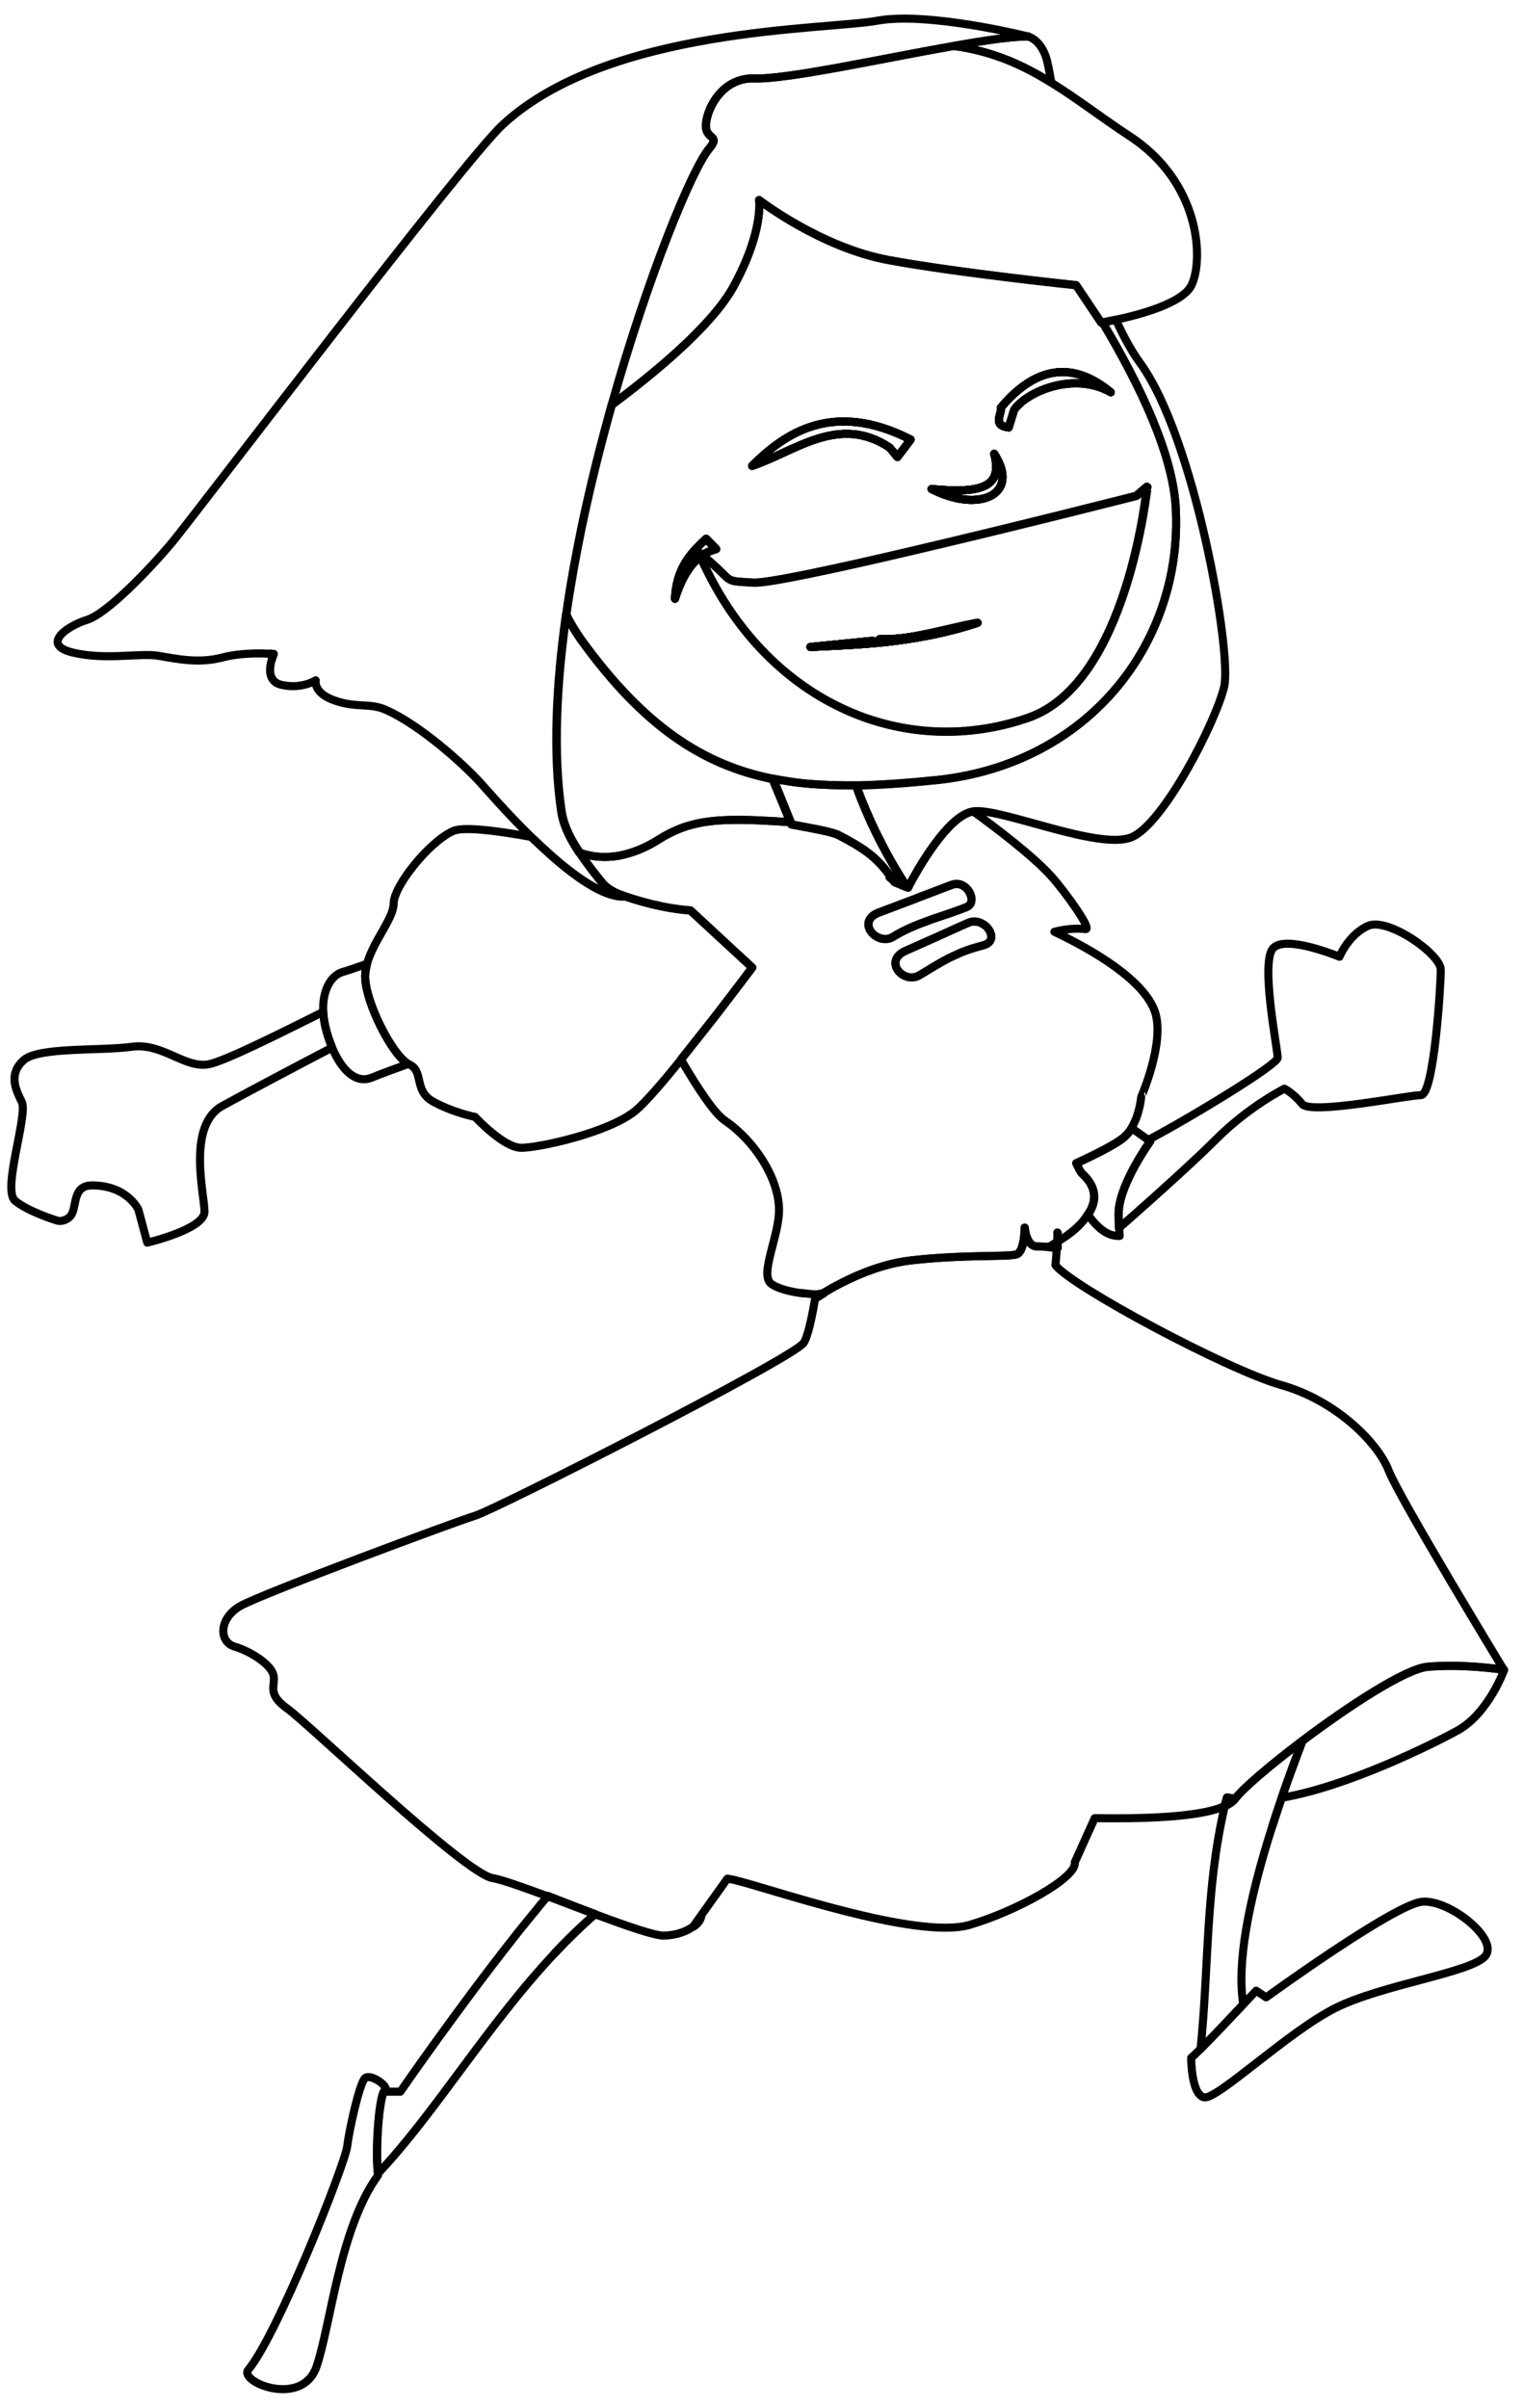 <?xml version="1.0" encoding="utf-8"?>
<!-- Generator: Adobe Illustrator 22.1.0, SVG Export Plug-In . SVG Version: 6.00 Build 0)  -->
<svg version="1.1" xmlns="http://www.w3.org/2000/svg" xmlns:xlink="http://www.w3.org/1999/xlink" x="0px" y="0px"
	 viewBox="0 0 566.8 896.2" style="enable-background:new 0 0 566.8 896.2;" xml:space="preserve">
<g id="Layer_1">
	<path style="fill:none;stroke:#000000;stroke-width:3;stroke-linecap:round;stroke-linejoin:round;stroke-miterlimit:10;" d="
		M536.2,360.9c0,5.7-2.5,46.7-7.4,46.7c-4.9,0-40.9,7.4-44.2,3.3c-3.3-4.1-6.6-5.7-6.6-5.7s-13.1,6.5-25.4,18.8
		c-10.5,10.5-30.6,28.2-36.2,33.1c-0.1-2.3-0.2-5.3-0.1-6.6c0.8-10.5,11.7-25.7,11.7-25.7l-0.7-0.5c16.9-9,48.2-28.1,48.2-30.6
		c0-3.3-6.6-36-1.6-40.9c4.9-4.9,24.6,3.3,24.6,3.3s3.3-8.2,10.6-11.5C516.6,341.3,536.2,355.2,536.2,360.9z"/>
	<path style="fill:none;stroke:#000000;stroke-width:3;stroke-linecap:round;stroke-linejoin:round;stroke-miterlimit:10;" d="
		M416.5,457.1c0.1,1.6,0.2,2.9,0.2,2.9c-4.7,0.2-8.4-3.2-11.8-7.9c0,0,0-0.1,0.1-0.1c3.8-5.5,2.6-10.8-2.1-15
		c-0.6-0.5-1.3-1.9-2.3-4c6.8-3.1,14.8-7.1,17.8-9.7c1.1-1,2.1-2.1,2.8-3.4l6.2,4.4l0.7,0.5c0,0-11,15.2-11.7,25.7
		C416.3,451.8,416.4,454.8,416.5,457.1z"/>
	<path style="fill:none;stroke:#000000;stroke-width:3;stroke-linecap:round;stroke-linejoin:round;stroke-miterlimit:10;" d="
		M393.6,462.3C393.6,462.3,393.6,462.3,393.6,462.3c0-1.2,0-2.4,0-3.5C393.6,459.9,393.6,461.1,393.6,462.3z"/>
	<path style="fill:none;stroke:#000000;stroke-width:3;stroke-linecap:round;stroke-linejoin:round;stroke-miterlimit:10;" d="
		M456.7,669L456.7,669"/>
	<path style="fill:none;stroke:#000000;stroke-width:3;stroke-linecap:round;stroke-linejoin:round;stroke-miterlimit:10;" d="
		M559.8,621.5c0,0-5.8,16.2-17.4,22.6c-9.1,5-41,20.9-65.4,25c0,0,0,0,0,0c2.3-6.7,4.9-13.8,7.7-21.1h0c0,0,0,0,0,0s0,0,0,0
		c17.4-13.1,38.5-26.9,46.7-27.6c12.9-1.1,26.2,0.8,28.1,1.1c0,0,0.1,0,0.1,0C559.7,621.5,559.8,621.5,559.8,621.5z"/>
	<path style="fill:none;stroke:#000000;stroke-width:3;stroke-linecap:round;stroke-linejoin:round;stroke-miterlimit:10;" d="
		M359.8,337.6c-1.1,0.5-2.3,0.9-3.4,1.3c-3.2,1.2-6.4,2.2-9.6,3.3c-0.4,0.2-0.9,0.3-1.3,0.5c-4.5,1.6-8.9,3.4-13.1,6
		c-5.9,3.7-14.1-5.7-5.3-9l13.5-5.1l1.5-0.6l11.3-4.3l0.8-0.3C359.9,327.2,364,335.9,359.8,337.6z"/>
	<path style="fill:none;stroke:#000000;stroke-width:3;stroke-linecap:round;stroke-linejoin:round;stroke-miterlimit:10;" d="
		M337.6,330.1l-4.3-1.8l0,0l-0.4-0.2c-0.1-0.2-0.2-0.3-0.3-0.5c0,0,0,0,0,0l-1.5-1.3c0.4,0.3,0.7,0.5,1.1,0.7h0
		C333.9,328.2,335.6,329.2,337.6,330.1L337.6,330.1C337.5,330,337.6,330.1,337.6,330.1z"/>
	<path style="fill:none;stroke:#000000;stroke-width:3;stroke-linecap:round;stroke-linejoin:round;stroke-miterlimit:10;" d="
		M123.6,389.9c-13.6,7.1-32.9,17.3-41,21.8c-13.1,7.4-6.5,32.8-6.5,39.3s-21.3,11.5-21.3,11.5l-3.3-12.3c0,0-4.1-9-17.2-9
		c-6.9,0-5.8,6.6-7.4,10.3c-0.8,2-3.6,3.5-5.9,2.7c0,0-10.5-3.2-15.4-7.3c-4.9-4.1,4.9-31.9,2.5-36.8c-2.5-4.9-4.9-10.6,0.8-15.6
		c5.7-4.9,28.7-3.3,40.1-4.9c11.5-1.6,19.7,8.2,28.7,6.5c5.9-1.1,27.4-11.9,42.6-19.5c0.1,1.8,0.4,3.6,0.8,5.6
		C121.7,384.8,122.5,387.4,123.6,389.9z"/>
	<path style="fill:none;stroke:#000000;stroke-width:3;stroke-linecap:round;stroke-linejoin:round;stroke-miterlimit:10;" d="
		M151.9,396c-5,1.8-10.2,3.7-13.6,5.1c-6.2,2.5-11.5-3.5-14.7-11.2c-1-2.5-1.9-5.1-2.5-7.7c-0.5-2-0.7-3.8-0.8-5.6
		c-0.4-7.8,2.7-13.6,7.4-14.9c2.1-0.6,5.5-1.8,8.9-3c-0.4,1.6-0.7,3.1-0.7,4.6C135.8,373,146.1,392.9,151.9,396z"/>
	<path style="fill:none;stroke:#000000;stroke-width:3;stroke-linecap:round;stroke-linejoin:round;stroke-miterlimit:10;" d="
		M456.7,669c1,0.2,2,0.4,2.9,0.5h0c-0.8,1-2.1,1.9-3.8,2.7c0,0,0,0,0,0C456.1,671.2,456.3,670.1,456.7,669"/>
	<path style="fill:none;stroke:#000000;stroke-width:3;stroke-linecap:round;stroke-linejoin:round;stroke-miterlimit:10;" d="
		M143.2,778.1c-0.1,0.1-0.2,0.2-0.4,0.4c-1.8,3.1-3.2,21.3-2.2,30.4c0,0.2,0,0.5,0.1,0.7c-14.3,19.7-17.6,55.7-22.9,71.2
		s-29.1,5.7-25.4,1.2c10.9-13,36.1-76.8,36.8-83.1c0.7-5.9,4.5-23.3,6.6-25.4C137.9,771.5,145.3,776.9,143.2,778.1z"/>
	<path style="fill:none;stroke:#000000;stroke-width:3;stroke-linecap:round;stroke-linejoin:round;stroke-miterlimit:10;" d="
		M203.8,705.7c-0.3,0.3-0.5,0.6-0.8,0.9C203.2,706.3,203.5,706,203.8,705.7C203.7,705.7,203.7,705.7,203.8,705.7z"/>
	<path style="fill:none;stroke:#000000;stroke-width:3;stroke-linecap:round;stroke-linejoin:round;stroke-miterlimit:10;" d="
		M221.5,712.4c-5.2,4.5-10.1,9.3-14.8,14.3c-25.5,27.1-44.6,59.6-66,82.2c-1-9.1,0.4-27.3,2.2-30.4h6.1c0,0,20.9-30.3,42.2-57.3
		c2-2.6,4.1-5.1,6.1-7.6c0.9-1.1,1.9-2.3,2.8-3.4c0.1-0.1,0.2-0.3,0.3-0.4c0.6-0.8,1.3-1.5,1.9-2.3c0.3-0.3,0.5-0.6,0.8-1
		c0.3-0.3,0.5-0.6,0.8-0.9C209.4,707.8,215.6,710.2,221.5,712.4z"/>
	<path style="fill:none;stroke:#000000;stroke-width:3;stroke-linecap:round;stroke-linejoin:round;stroke-miterlimit:10;" d="
		M221.5,712.4c-5.2,4.5-10.1,9.3-14.8,14.3l-0.1,0C211.4,721.7,216.3,716.9,221.5,712.4C221.5,712.4,221.5,712.4,221.5,712.4z"/>
	<path style="fill:none;stroke:#000000;stroke-width:3;stroke-linecap:round;stroke-linejoin:round;stroke-miterlimit:10;" d="
		M484.7,648c-2.8,7.3-5.4,14.4-7.7,21.1c-1.2,3.5-2.3,6.9-3.4,10.3c-9.3,29.1-13.3,51.7-10.9,66.6v0c-4.7,5-11.7,12.4-15.9,16.6
		c3.1-30.1,1.8-59.8,9-90.3c0,0,0,0,0,0c1.7-0.8,3-1.7,3.8-2.7C462.5,665.7,472.7,657,484.7,648z"/>
	<path style="fill:none;stroke:#000000;stroke-width:3;stroke-linecap:round;stroke-linejoin:round;stroke-miterlimit:10;" d="
		M459.6,669.5c-0.8,1-2.1,1.9-3.8,2.7c0.3-1.1,0.5-2.2,0.8-3.2C457.7,669.2,458.7,669.3,459.6,669.5L459.6,669.5z"/>
	<path style="fill:none;stroke:#000000;stroke-width:3;stroke-linecap:round;stroke-linejoin:round;stroke-miterlimit:10;" d="
		M484.7,648c-2.8,7.4-5.4,14.4-7.7,21.1c-1.2,3.5-2.3,6.9-3.4,10.3c0,0,0,0,0,0c1.1-3.3,2.2-6.8,3.4-10.3
		C479.3,662.3,481.9,655.3,484.7,648L484.7,648z"/>
	<path style="fill:none;stroke:#000000;stroke-width:3;stroke-linecap:round;stroke-linejoin:round;stroke-miterlimit:10;" d="
		M456.7,669c1,0.2,2,0.4,2.9,0.5h0c2.8-3.8,13-12.5,25-21.6h0c0,0,0,0,0,0s0,0,0,0c17.4-13.1,38.5-26.9,46.7-27.6
		c12.9-1.1,26.2,0.8,28.1,1.1c0,0,0.1,0,0.1,0c0,0,0.1,0,0.1,0c-0.6-1-38.8-63.8-42.8-74.1c-4-10.4-19.7-26.1-40-31.8
		c-20.3-5.8-77.6-36.5-84-44.6c0.2-2.4,0.4-4.5,0.5-6.5c-1-0.1-2.1-0.2-3.1-0.3c-1.7-0.1-3.2-0.2-4.3-0.2c-4.1,0-4.6-7-4.6-7
		s0,8.7-2.9,9.9c-2.9,1.1-19.1,0-39.4,2.3c-13.2,1.5-25.6,7.9-32.7,12.2c-1.1,0.7-2.1,1.3-2.9,1.8c0.1-0.4,0.1-0.9,0.2-1.3h0
		c-1.3,8-2.9,15.6-4.5,18c-4,5.8-114.6,62-122.2,64.3c-7.5,2.3-79.3,29-87.4,33.6c-8.1,4.6-8.1,13.3-2.3,15.1
		c5.8,1.7,13.3,6.4,14.5,10.4c1.2,4-2.9,6.9,5.2,12.7c8.1,5.8,66,61.4,76.4,63.1c3.6,0.6,11.3,3.4,20.3,6.7c0,0,0,0,0,0
		c5.7,2.1,11.8,4.5,17.7,6.7c0,0,0,0,0,0c11.6,4.3,22.1,8,25.6,8c4,0,8.4-1.3,11.1-3.4l2.7-3.8l10-14c0.7,0.1,1.4,0.3,2.2,0.4
		c12.7,2.9,68.3,22.6,88,16.8c17.1-5,40-17.5,39.1-23.3v0l7.4-16.4c15.1,0.2,38.3,0,48.1-4.4C456.1,671.2,456.3,670.1,456.7,669"/>
	<path style="fill:none;stroke:#000000;stroke-width:3;stroke-linecap:round;stroke-linejoin:round;stroke-miterlimit:10;" d="
		M306.5,481.4c-1.1,0.7-2.1,1.3-2.9,1.8c0.1-0.4,0.1-0.9,0.2-1.3c0,0,0.1,0,0.1,0L306.5,481.4z"/>
	<path style="fill:none;stroke:#000000;stroke-width:3;stroke-linecap:round;stroke-linejoin:round;stroke-miterlimit:10;" d="
		M393.6,462.3c0,0.3,0,0.7,0,1c0,0.1,0,0.2,0,0.3c0,0.3,0,0.6,0,0.9c-1-0.1-2.1-0.2-3.1-0.3C391.5,463.6,392.5,463,393.6,462.3
		c0-1.2,0-2.4,0-3.5C393.6,459.9,393.6,461.1,393.6,462.3z"/>
	<path style="fill:none;stroke:#000000;stroke-width:3;stroke-linecap:round;stroke-linejoin:round;stroke-miterlimit:10;" d="
		M261,713.2c-0.3,1.5-1.3,2.8-2.7,3.8L261,713.2z"/>
	<path style="fill:none;stroke:#000000;stroke-width:3;stroke-linecap:round;stroke-linejoin:round;stroke-miterlimit:10;" d="
		M306.5,481.4c-1.1,0.7-2.1,1.3-2.9,1.8c0.1-0.4,0.1-0.9,0.2-1.3c0,0,0.1,0,0.1,0L306.5,481.4z"/>
	<path style="fill:none;stroke:#000000;stroke-width:3;stroke-linecap:round;stroke-linejoin:round;stroke-miterlimit:10;" d="
		M393.6,462.3c0,0.3,0,0.6,0,1c0,0.1,0,0.2,0,0.3c0,0.3,0,0.6,0,0.9c-1-0.1-2.1-0.2-3.1-0.3C391.5,463.6,392.5,463,393.6,462.3z"/>
	<path style="fill:none;stroke:#000000;stroke-width:3;stroke-linecap:round;stroke-linejoin:round;stroke-miterlimit:10;" d="
		M332.6,327.6c0.1,0.1,0.2,0.3,0.3,0.5l0.4,0.2L332.6,327.6z M332.6,327.6c0.1,0.1,0.2,0.3,0.3,0.5l0.4,0.2L332.6,327.6z
		 M332.6,327.6c0.1,0.1,0.2,0.3,0.3,0.5l0.4,0.2L332.6,327.6z M332.6,327.6c0.1,0.1,0.2,0.3,0.3,0.5l0.4,0.2L332.6,327.6z
		 M332.6,327.6c0.1,0.1,0.2,0.3,0.3,0.5l0.4,0.2L332.6,327.6z M332.6,327.6c0.1,0.1,0.2,0.3,0.3,0.5l0.4,0.2L332.6,327.6z
		 M332.6,327.6c0.1,0.1,0.2,0.3,0.3,0.5l0.4,0.2L332.6,327.6z M332.6,327.6c0.1,0.1,0.2,0.3,0.3,0.5l0.4,0.2L332.6,327.6z
		 M332.6,327.6c0.1,0.1,0.2,0.3,0.3,0.5l0.4,0.2L332.6,327.6z M332.6,327.6c0.1,0.1,0.2,0.3,0.3,0.5l0.4,0.2L332.6,327.6z
		 M332.6,327.6c0.1,0.1,0.2,0.3,0.3,0.5l0.4,0.2L332.6,327.6z M332.6,327.6c0.1,0.1,0.2,0.3,0.3,0.5l0.4,0.2L332.6,327.6z
		 M332.6,327.6c0.1,0.1,0.2,0.3,0.3,0.5l0.4,0.2L332.6,327.6z M332.6,327.6c0.1,0.1,0.2,0.3,0.3,0.5l0.4,0.2L332.6,327.6z
		 M332.6,327.6c0.1,0.1,0.2,0.3,0.3,0.5l0.4,0.2L332.6,327.6z M332.6,327.6c0.1,0.1,0.2,0.3,0.3,0.5l0.4,0.2L332.6,327.6z
		 M332.6,327.6c0.1,0.1,0.2,0.3,0.3,0.5l0.4,0.2L332.6,327.6z"/>
	<path style="fill:none;stroke:#000000;stroke-width:3;stroke-linecap:round;stroke-linejoin:round;stroke-miterlimit:10;" d="
		M276.2,356.6L257,338.8c-9.7-0.7-19.9-3.5-27.5-6.4c1.8,0.9,3,1.3,2,1.3c-7.1-0.2-16.7-6.8-25.8-14.8l0,0c-2.7-2.4-5.4-4.9-8-7.4
		c-13.1-2.4-25.3-3.9-29.1-2.2c-9,4.1-22.1,20.5-22.1,27c0,5.5-7.6,14-9.9,22.4c-0.4,1.6-0.7,3.1-0.7,4.6c0,9.6,10.2,29.5,16,32.6h0
		c0.1,0.1,0.2,0.1,0.3,0.2c5.7,2.5,1.6,9.8,9,13.9c7.4,4.1,15.6,5.7,15.6,5.7s10.6,11.5,17.2,11.5c6.6,0,32.8-5.7,42.6-13.9
		c3.5-2.9,10-10.4,16.9-19c0,0,0,0,0,0c3.9-4.9,8-10.1,11.8-14.9c8.1-10.5,14.7-19.3,14.7-19.3L276.2,356.6z"/>
	<path style="fill:none;stroke:#000000;stroke-width:3;stroke-linecap:round;stroke-linejoin:round;stroke-miterlimit:10;" d="
		M429.8,376.5c-4.1-11.8-23.1-22.9-37.4-29.7c3.9-1,7.8-1.4,11.6-1c2.6,0.3-7.5-13.8-12.7-19.6c-7-7.8-21.1-18.4-29.1-24.2
		c-4.8,0.7-10,6.2-14.4,12.2c-4.2,5.7-7.6,11.8-9.1,14.6v0c-0.5,1-0.8,1.6-0.8,1.6c-0.2-0.1-0.4-0.1-0.5-0.2c0,0,0,0.1,0.1,0.1
		l-4.3-1.8l0,0l-0.4-0.2c-0.1-0.2-0.2-0.3-0.3-0.5c0,0,0,0,0,0l-1.5-1.3c0.4,0.3,0.7,0.5,1.1,0.7c-4-5.5-7.1-8.9-14-13
		c-1.7-1-3.7-2.1-6-3.3c-2.8-1.4-10.3-2.6-17.6-4l-0.3-0.9c-17-1.1-28.4-1.6-38.2,1.4c-3.6,1.1-7,2.7-10.4,4.8
		c-5.4,3.5-10.5,5.4-15.3,6.3h0c-5.3,0.9-10.3,0.4-14.7-1.2c2.8,4.2,5.8,8,8.2,11c1.5,1.9,3.9,3.3,5.6,4.2c0,0,0,0,0,0
		c7.6,2.9,17.8,5.7,27.5,6.4l19.2,17.7l3.8,3.5c0,0-6.5,8.8-14.7,19.3c-3.8,4.8-7.9,10-11.8,14.9c0,0,0,0,0,0
		c6.3,10.8,12.4,20,16.3,22.7c11,7.5,19.7,20.9,20.2,32.4c0.5,9.9-7.5,24.9-2.9,28.4c2.8,2.1,8.1,3.1,12,3.6c-0.3,0-0.6-0.1-0.9-0.2
		c1.5,0.2,3.4,0.4,5.6,0.6h0c0,0,0.1,0,0.1,0l2.6-0.5c7.1-4.3,19.5-10.7,32.7-12.2c20.3-2.3,36.5-1.1,39.4-2.3
		c2.9-1.2,2.9-9.9,2.9-9.9s0.5,7,4.6,7c1.1,0,2.6,0.1,4.3,0.2c1.1-0.6,2.1-1.3,3.2-1.9c0-1.2,0-2.4,0-3.5c0,1.1,0.1,2.3,0,3.5
		c4.6-2.8,8.8-6,11.3-10.2c0,0,0-0.1,0.1-0.1c3.8-5.5,2.6-10.8-2.1-15c-0.6-0.5-1.3-1.9-2.3-4c6.8-3.1,14.8-7.1,17.8-9.7
		c1.1-1,2.1-2.1,2.8-3.4c3.1-5.1,3.6-11.5,3.6-11.5S433.7,387.8,429.8,376.5z M327,339.6l13.5-5.1l1.5-0.6l11.3-4.3l0.8-0.3
		c5.9-2.2,10,6.5,5.7,8.2c-1.1,0.5-2.3,0.9-3.4,1.3c-3.2,1.2-6.4,2.2-9.6,3.3c-0.4,0.2-0.9,0.3-1.3,0.5c-4.5,1.6-8.9,3.4-13.1,6
		C326.4,352.3,318.2,343,327,339.6z M365.7,351.9c-1.6,0.4-3.1,0.9-4.5,1.3c-1.6,0.6-3.2,1.1-4.6,1.8c-0.6,0.3-1.2,0.5-1.8,0.8
		c-0.4,0.2-0.8,0.4-1.3,0.6c-3.5,1.8-6.9,3.9-11.2,6.5c-5.9,3.7-13.9-5.2-5.3-9l11.9-5.3l1.3-0.6l8-3.6l2.3-1c2.6-1.1,5.4,0.1,7,1.9
		C369.5,347.7,369.8,350.9,365.7,351.9z"/>
	<path style="fill:none;stroke:#000000;stroke-width:3;stroke-linecap:round;stroke-linejoin:round;stroke-miterlimit:10;" d="
		M391.3,30.8c-10.6-6.6-21.9-11.8-36.4-13.7c11.8-2.1,21.9-3.6,27.6-3.5c0,0,0.1,0,0.1,0c0,0,0,0,0,0c0,0,5.8,1.2,7.5,11
		C390.4,25.7,390.7,27.9,391.3,30.8z"/>
	<path style="fill:none;stroke:#000000;stroke-width:3;stroke-linecap:round;stroke-linejoin:round;stroke-miterlimit:10;" d="
		M327.3,237.9c0.8,0,1.5,0,2.3,0c10.9-0.1,22.8-4,34.2-6.1c-11.7,3.9-23.5,6-34.5,7.2c-10.3,1.1-19.8,1.4-27.7,1.8l23.2-2.3"/>
	<path style="fill:none;stroke:#000000;stroke-width:3;stroke-linecap:round;stroke-linejoin:round;stroke-miterlimit:10;" d="
		M262.8,200.5c-6.8,6.2-11,11.8-11.6,22.3c1.8-5.7,4.6-12,9.5-15.7c0.2-0.2,0.5-0.4,0.7-0.5c1.5-1,3.2-1.8,5.1-2.3L262.8,200.5z
		 M279.9,173.4c15.8-5.2,32.3-19.5,51.2-6.8l2.9,3.5l4.9-6.5C309.8,148.7,291.8,161.5,279.9,173.4z M370,168.9
		c3.1,11.9-3.7,15-23.3,13.1C364.1,191,380,184.3,370,168.9z M372.5,151.7c0.3,2.7-3.3,6.6,2.9,7.4l2-6.5c4.5-6.6,22.1-14.5,36-6.6
		C406.8,140.7,391,129.6,372.5,151.7z M262.8,200.5c-6.8,6.2-11,11.8-11.6,22.3c1.8-5.7,4.6-12,9.5-15.7c0.2-0.2,0.5-0.4,0.7-0.5
		c1.5-1,3.2-1.8,5.1-2.3L262.8,200.5z M279.9,173.4c15.8-5.2,32.3-19.5,51.2-6.8l2.9,3.5l4.9-6.5
		C309.8,148.7,291.8,161.5,279.9,173.4z M370,168.9c3.1,11.9-3.7,15-23.3,13.1C364.1,191,380,184.3,370,168.9z M372.5,151.7
		c0.3,2.7-3.3,6.6,2.9,7.4l2-6.5c4.5-6.6,22.1-14.5,36-6.6C406.8,140.7,391,129.6,372.5,151.7z M262.8,200.5
		c-6.8,6.2-11,11.8-11.6,22.3c1.8-5.7,4.6-12,9.5-15.7c0.2-0.2,0.5-0.4,0.7-0.5c1.5-1,3.2-1.8,5.1-2.3L262.8,200.5z M279.9,173.4
		c15.8-5.2,32.3-19.5,51.2-6.8l2.9,3.5l4.9-6.5C309.8,148.7,291.8,161.5,279.9,173.4z M370,168.9c3.1,11.9-3.7,15-23.3,13.1
		C364.1,191,380,184.3,370,168.9z M372.5,151.7c0.3,2.7-3.3,6.6,2.9,7.4l2-6.5c4.5-6.6,22.1-14.5,36-6.6
		C406.8,140.7,391,129.6,372.5,151.7z M372.5,151.7c0.3,2.7-3.3,6.6,2.9,7.4l2-6.5c4.5-6.6,22.1-14.5,36-6.6
		C406.8,140.7,391,129.6,372.5,151.7z M370,168.9c3.1,11.9-3.7,15-23.3,13.1C364.1,191,380,184.3,370,168.9z M279.9,173.4
		c15.8-5.2,32.3-19.5,51.2-6.8l2.9,3.5l4.9-6.5C309.8,148.7,291.8,161.5,279.9,173.4z M262.8,200.5c-6.8,6.2-11,11.8-11.6,22.3
		c1.8-5.7,4.6-12,9.5-15.7c0.2-0.2,0.5-0.4,0.7-0.5c1.5-1,3.2-1.8,5.1-2.3L262.8,200.5z M372.5,151.7c0.3,2.7-3.3,6.6,2.9,7.4l2-6.5
		c4.5-6.6,22.1-14.5,36-6.6C406.8,140.7,391,129.6,372.5,151.7z M370,168.9c3.1,11.9-3.7,15-23.3,13.1
		C364.1,191,380,184.3,370,168.9z M279.9,173.4c15.8-5.2,32.3-19.5,51.2-6.8l2.9,3.5l4.9-6.5C309.8,148.7,291.8,161.5,279.9,173.4z
		 M262.8,200.5c-6.8,6.2-11,11.8-11.6,22.3c1.8-5.7,4.6-12,9.5-15.7c0.2-0.2,0.5-0.4,0.7-0.5c1.5-1,3.2-1.8,5.1-2.3L262.8,200.5z"/>
	<path style="fill:none;stroke:#000000;stroke-width:3;stroke-linecap:round;stroke-linejoin:round;stroke-miterlimit:10;" d="
		M370,168.9c3.1,11.9-3.7,15-23.3,13.1C364.1,191,380,184.3,370,168.9z M329.6,237.9l-0.3,1.1c11-1.2,22.8-3.3,34.5-7.2
		C352.4,233.9,340.5,237.8,329.6,237.9z"/>
	<path style="fill:none;stroke:#000000;stroke-width:3;stroke-linecap:round;stroke-linejoin:round;stroke-miterlimit:10;" d="
		M294.1,306c-17-1.1-28.4-1.6-38.2,1.4c-3.6,1.1-7,2.7-10.4,4.8c-5.4,3.5-10.5,5.4-15.3,6.3h0c-5.3,0.9-10.3,0.4-14.7-1.2
		c-0.5-0.8-1.1-1.7-1.6-2.5c-2.2-3.6-4-7.5-4.8-11.3c-0.1-0.6-0.2-1.1-0.3-1.7c-3.1-21.2-1.9-46.6,1.8-73c1.7,3.4,3.6,6.5,5.7,9.5
		c23.3,32.2,45.3,46.5,71.2,51.7h0L294.1,306z"/>
	<path style="fill:none;stroke:#000000;stroke-width:3;stroke-linecap:round;stroke-linejoin:round;stroke-miterlimit:10;" d="
		M455.6,255.5c-2.9,12.7-22.6,51.5-34.7,56.2c-12.2,4.6-46.9-10.4-57.9-9.8c-0.2,0-0.4,0-0.7,0.1c-4.8,0.7-10,6.2-14.4,12.2
		c-4.2,5.7-7.6,11.8-9.1,14.6v0c-0.5,1-0.8,1.6-0.8,1.6c-0.2-0.1-0.4-0.1-0.5-0.2h0c-3.4-5.1-6.6-10.6-9.7-16.5
		c-2.7-5.2-5.2-10.7-7.5-16.5c-0.6-1.6-1.2-3.1-1.8-4.8c9.3-0.2,19.3-0.9,29.9-2c46.6-4.8,78.4-36.1,87-74.8v0
		c1.9-8.4,2.6-17.1,2.2-26c-0.9-20-13.1-45.8-27.3-69.6c0.8-0.1,2.6-0.5,5-1c2.8,6.2,5.8,11.7,9,16.1
		C444.6,162.9,458.5,242.8,455.6,255.5z"/>
	<path style="fill:none;stroke:#000000;stroke-width:3;stroke-linecap:round;stroke-linejoin:round;stroke-miterlimit:10;" d="
		M337.5,330c-1.9-0.8-3.6-1.8-5.3-2.9h0c-4-5.5-7.1-8.9-14-13c-1.7-1-3.7-2.1-6-3.3c-2.8-1.4-10.3-2.6-17.6-4l-0.3-0.9l-6.5-16.1
		c2.5,0.5,5.1,0.9,7.7,1.3c5.9,0.8,12,1.1,18.4,1.2c1.6,0,3.1,0,4.8,0c0.6,1.6,1.2,3.2,1.8,4.8c2.3,5.8,4.8,11.3,7.5,16.5
		C330.9,319.4,334.2,324.9,337.5,330z"/>
	<path style="fill:none;stroke:#000000;stroke-width:3;stroke-linecap:round;stroke-linejoin:round;stroke-miterlimit:10;" d="
		M327.3,237.9c0.8,0,1.5,0,2.3,0c10.9-0.1,22.8-4,34.2-6.1c-11.7,3.9-23.5,6-34.5,7.2c-10.3,1.1-19.8,1.4-27.7,1.8l23.2-2.3"/>
	<path style="fill:none;stroke:#000000;stroke-width:3;stroke-linecap:round;stroke-linejoin:round;stroke-miterlimit:10;" d="
		M262.8,200.5c-6.8,6.2-11,11.8-11.6,22.3c1.8-5.7,4.6-12,9.5-15.7c0.2-0.2,0.5-0.4,0.7-0.5c1.5-1,3.2-1.8,5.1-2.3L262.8,200.5z
		 M372.5,151.7c0.3,2.7-3.3,6.6,2.9,7.4l2-6.5c4.5-6.6,22.1-14.5,36-6.6C406.8,140.7,391,129.6,372.5,151.7z M370,168.9
		c3.1,11.9-3.7,15-23.3,13.1C364.1,191,380,184.3,370,168.9z M279.9,173.4c15.8-5.2,32.3-19.5,51.2-6.8l2.9,3.5l4.9-6.5
		C309.8,148.7,291.8,161.5,279.9,173.4z"/>
	<path style="fill:none;stroke:#000000;stroke-width:3;stroke-linecap:round;stroke-linejoin:round;stroke-miterlimit:10;" d="
		M437.6,189.5c-0.9-20-13.1-45.8-27.3-69.6c-0.3,0-0.5,0.1-0.5,0.1l-9.3-13.9c0,0-44-4.6-69.5-9.3c-25.5-4.6-48.5-22.4-48.5-22.4
		s1.8,11.4-9.4,32c-7.7,14.2-28.3,31.5-45.5,44.3c-4,14.3-7.8,29.4-11,44.6c-2.3,11.1-4.4,22.3-5.9,33.3c1.7,3.4,3.6,6.5,5.7,9.5
		c23.3,32.2,45.3,46.5,71.2,51.7h0c2.5,0.5,5.1,0.9,7.7,1.3c5.9,0.8,12,1.1,18.4,1.2c1.6,0,3.1,0,4.8,0c9.3-0.2,19.3-0.9,29.9-2
		c46.6-4.8,78.4-36.1,87-74.8v0C437.3,207.1,438,198.4,437.6,189.5z M372.5,151.7c18.5-22.1,34.3-11.1,40.9-5.7
		c-13.9-8-31.6-0.1-36,6.6l-2,6.5C369.2,158.4,372.8,154.4,372.5,151.7z M370,168.9c10,15.4-6,22.1-23.3,13.1
		C366.3,183.9,373.2,180.8,370,168.9z M338.9,163.6l-4.9,6.5l-2.9-3.5c-18.9-12.7-35.4,1.5-51.2,6.8
		C291.8,161.5,309.8,148.7,338.9,163.6z M382.7,267.2c-20.5,7.1-41.9,6.8-61.5-0.3c-25-9.1-47-29.3-60.5-59.7
		c-4.8,3.7-7.7,10-9.5,15.7c0.5-10.5,4.8-16.1,11.6-22.3l3.8,3.8c-1.9,0.5-3.6,1.3-5.1,2.3c12.8,10.5,6.7,9.4,19,10.2
		c5.3,0.3,30.8-5.2,58.9-11.8v0c39.3-9.2,83.6-20.5,83.6-20.5l4.1-3.3C426.9,181.2,419.9,254.3,382.7,267.2z"/>
	<path style="fill:none;stroke:#000000;stroke-width:3;stroke-linecap:round;stroke-linejoin:round;stroke-miterlimit:10;" d="
		M443.4,106.2c-3.3,6.7-19.5,11-28.1,12.8c-2.4,0.5-4.2,0.8-5,1c-0.3,0-0.5,0.1-0.5,0.1l-9.3-13.9c0,0-44-4.6-69.5-9.3
		c-25.5-4.6-48.5-22.4-48.5-22.4s1.8,11.4-9.4,32c-7.7,14.2-28.3,31.5-45.5,44.3c13.6-48.4,30-88.1,36.3-95.5
		c3.6-4.4,0.3-3.6-0.9-6.5c-0.3-0.7-0.4-1.6-0.3-2.8c0.6-6.4,6.5-17.2,18-16.8c12.2,0.4,47.5-7.4,74.2-12.1
		c14.4,1.9,25.8,7.1,36.4,13.7c9.7,6,18.8,13.1,29,19.8C446.9,67.9,448,96.9,443.4,106.2z"/>
	<path style="fill:none;stroke:#000000;stroke-width:3;stroke-linecap:round;stroke-linejoin:round;stroke-miterlimit:10;" d="
		M338.9,163.6l-4.9,6.5l-2.9-3.5c-18.9-12.7-35.4,1.5-51.2,6.8C291.8,161.5,309.8,148.7,338.9,163.6z"/>
	<path style="fill:none;stroke:#000000;stroke-width:3;stroke-linecap:round;stroke-linejoin:round;stroke-miterlimit:10;" d="
		M413.4,146c-13.9-8-31.6-0.1-36,6.6l-2,6.5c-6.2-0.7-2.5-4.7-2.9-7.4C391,129.6,406.8,140.7,413.4,146z"/>
	<path style="fill:none;stroke:#000000;stroke-width:3;stroke-linecap:round;stroke-linejoin:round;stroke-miterlimit:10;" d="
		M266.5,204.3c-1.9,0.5-3.6,1.3-5.1,2.3c-0.3,0.2-0.5,0.3-0.7,0.5c-4.8,3.7-7.7,10-9.5,15.7c0.5-10.5,4.8-16.1,11.6-22.3
		L266.5,204.3z"/>
	<path style="fill:none;stroke:#000000;stroke-width:3;stroke-linecap:round;stroke-linejoin:round;stroke-miterlimit:10;" d="
		M327.3,237.9c0.8,0,1.5,0,2.3,0c10.9-0.1,22.8-4,34.2-6.1c-11.7,3.9-23.5,6-34.5,7.2c-10.3,1.1-19.8,1.4-27.7,1.8l23.2-2.3"/>
	<path style="fill:none;stroke:#000000;stroke-width:3;stroke-linecap:round;stroke-linejoin:round;stroke-miterlimit:10;" d="
		M259.9,205.3c0.3,0.6,0.5,1.2,0.8,1.8c0.2-0.2,0.5-0.4,0.7-0.5C260.9,206.2,260.4,205.8,259.9,205.3z"/>
	<path style="fill:none;stroke:#000000;stroke-width:3;stroke-linecap:round;stroke-linejoin:round;stroke-miterlimit:10;" d="
		M422.8,184.5c0,0-44.3,11.3-83.6,20.5v0c-28,6.6-53.6,12.1-58.9,11.8c-12.2-0.8-6.2,0.3-19-10.2c-0.3,0.2-0.5,0.3-0.7,0.5
		c13.5,30.5,35.6,50.6,60.5,59.7c19.6,7.1,41,7.4,61.5,0.3c37.2-12.8,44.2-86,44.2-86L422.8,184.5z M327.3,237.9c0.8,0,1.5,0,2.3,0
		c10.9-0.1,22.8-4,34.2-6.1c-11.7,3.9-23.5,6-34.5,7.2c-10.3,1.1-19.8,1.4-27.7,1.8l23.2-2.3"/>
	<path style="fill:none;stroke:#000000;stroke-width:3;stroke-linecap:round;stroke-linejoin:round;stroke-miterlimit:10;" d="
		M327.3,237.9c0.8,0,1.5,0,2.3,0c10.9-0.1,22.8-4,34.2-6.1c-11.7,3.9-23.5,6-34.5,7.2c-10.3,1.1-19.8,1.4-27.7,1.8l23.2-2.3"/>
	<path style="fill:none;stroke:#000000;stroke-width:3;stroke-linecap:round;stroke-linejoin:round;stroke-miterlimit:10;" d="
		M346.7,182c19.6,1.9,26.5-1.2,23.3-13.1C380,184.3,364.1,191,346.7,182z"/>
	<path style="fill:none;stroke:#000000;stroke-width:3;stroke-linecap:round;stroke-linejoin:round;stroke-miterlimit:10;" d="
		M327.3,237.9c0.8,0,1.5,0,2.3,0c10.9-0.1,22.8-4,34.2-6.1c-11.7,3.9-23.5,6-34.5,7.2c-10.3,1.1-19.8,1.4-27.7,1.8l23.2-2.3"/>
	<path style="fill:none;stroke:#000000;stroke-width:3;stroke-linecap:round;stroke-linejoin:round;stroke-miterlimit:10;" d="
		M326.5,7.7c-19.1,3.5-100.2,2.3-139.5,38.8C172.6,59.8,72.8,191.3,64.2,201.7c-8.7,10.4-24.3,26.6-31.8,29
		c-7.5,2.3-17.4,9.3-5.2,12.2c12.2,2.9,24.9,0,31.9,1.2c6.9,1.2,15,2.9,23.7,0.6c4.6-1.2,9.6-1.5,13.4-1.5c0.3,0,0.5,0,0.8,0
		c0.2,0,0.3,0,0.5,0c0.8,0,1.6,0.1,2.2,0.1c0.2,0,0.3,0,0.5,0c0.1,0,0.3,0,0.4,0c0.9,0.1,1.3,0.1,1.3,0.1s0,0,0,0c0,0,0,0,0,0
		s0,0.1-0.1,0.3c0,0,0,0,0,0c-0.1,0.3-0.3,0.8-0.5,1.4c-1,2.9-2,8.6,3.5,9.8c7.5,1.7,12.7-1.7,12.7-1.7c0,0,0,0,0,0
		c-0.1,0.5-0.7,4.8,7,7.5c8.1,2.9,13.2,0.8,19.1,3.5c13.3,5.9,29.5,20.9,34.7,26.6c2.4,2.6,10.1,11.6,19.4,20.7c2.6,2.5,5.3,5,8,7.4
		l0,0c9.2,8,18.8,14.5,25.8,14.8c1,0-0.2-0.4-2-1.3c0,0,0,0,0,0c-1.8-0.9-4.1-2.2-5.6-4.2c-2.4-3-5.5-6.8-8.2-11
		c-0.5-0.8-1.1-1.7-1.6-2.5c-2.2-3.6-4-7.5-4.8-11.3c-0.1-0.6-0.2-1.1-0.3-1.7c-3.1-21.2-1.9-46.6,1.8-73c1.6-11,3.6-22.2,5.9-33.3
		c3.2-15.2,7-30.3,11-44.6c13.6-48.4,30-88.1,36.3-95.5c3.6-4.4,0.3-3.6-0.9-6.5c-0.3-0.7-0.4-1.6-0.3-2.8c0.6-6.4,6.5-17.2,18-16.8
		c12.2,0.4,47.5-7.4,74.2-12.1c11.8-2.1,21.9-3.6,27.6-3.5h0.1C381.6,13.3,345.3,4.3,326.5,7.7z"/>
	<path style="fill:none;stroke:#000000;stroke-width:3;stroke-linecap:round;stroke-linejoin:round;stroke-miterlimit:10;" d="
		M101.7,243.7c-0.1,0.3-0.3,0.8-0.5,1.4C101.3,244.5,101.5,244,101.7,243.7z"/>
	<path style="fill:none;stroke:#000000;stroke-width:3;stroke-linecap:round;stroke-linejoin:round;stroke-miterlimit:10;" d="
		M101.8,243.4c0,0,0,0.1-0.1,0.3C101.7,243.6,101.8,243.5,101.8,243.4C101.8,243.4,101.8,243.4,101.8,243.4z"/>
	<path style="fill:none;stroke:#000000;stroke-width:3;stroke-linecap:round;stroke-linejoin:round;stroke-miterlimit:10;" d="
		M382.6,13.5L382.6,13.5C382.6,13.5,382.6,13.5,382.6,13.5L382.6,13.5z"/>
	<path style="fill:none;stroke:#000000;stroke-width:3;stroke-linecap:round;stroke-linejoin:round;stroke-miterlimit:10;" d="
		M365.7,351.9c-1.6,0.4-3.1,0.9-4.5,1.3c-1.6,0.6-3.2,1.1-4.6,1.8c-0.6,0.3-1.2,0.5-1.8,0.8c-0.4,0.2-0.8,0.4-1.3,0.6
		c-3.5,1.8-6.9,3.9-11.2,6.5c-5.9,3.7-13.9-5.2-5.3-9l11.9-5.3l1.3-0.6l8-3.6l2.3-1c2.6-1.1,5.4,0.1,7,1.9
		C369.5,347.7,369.8,350.9,365.7,351.9z"/>
	<path style="fill:none;stroke:#000000;stroke-width:3;stroke-linecap:round;stroke-linejoin:round;stroke-miterlimit:10;" d="
		M552.6,728.2c-5.7,6.1-38.1,10.4-55.7,19.2c-17.5,8.8-43.8,34-48.7,33.2c-4.9-0.8-4.9-14.7-4.9-14.7c0.4-0.3,1.7-1.5,3.5-3.3
		c4.2-4.2,11.2-11.6,15.9-16.6v0c2.8-3,4.8-5.1,4.8-5.1l3.7,2.5c0,0,47.9-34.8,58.1-35.6C539.5,706.9,558.3,722,552.6,728.2z"/>
	<path style="fill:none;stroke:#000000;stroke-width:3;stroke-linecap:round;stroke-linejoin:round;stroke-miterlimit:10;" d="
		M100.5,243.3c0.7,0.1,1.2,0.1,1.3,0.1c0,0,0,0,0,0S101.3,243.3,100.5,243.3z"/>
</g>
<g id="Layer_2" style="display:none;">
	<path style="display:inline;" d="M334.2,0c-3.1,0.1-6,0.3-8.9,0.9c-7.7,1.4-33.9,2.2-62.1,7s-59.5,13.6-80.9,33.5
		c-4.8,4.5-13.1,14.7-24.7,29.1C146,85,131.9,103,118,120.9s-27.7,35.8-38.5,49.8s-18.9,24.5-20.6,26.6c-4.2,5-10.1,11.5-15.8,16.9
		c-5.7,5.4-12.1,9.6-12.8,9.8c-4.8,1.5-9.7,3.4-13.4,8.2c-0.9,1.2-1.9,2.7-2.3,4.7c-0.4,2.1,0.1,4.8,1.2,6.7c2.4,3.9,5.8,5,9.7,5.9
		c7.1,1.7,14.1,1.6,19.8,1.4c5.8-0.2,10.7-0.5,12.5-0.2c6.7,1.1,16.1,3.3,26.7,0.5c2.8-0.8,6.1-0.9,9.1-1c0,0.5-0.1,0.9,0,1.4
		c0.6,3.9,4.4,8.9,9.5,10c4.2,1,7.6,0.7,10.6,0.1c2,2.2,4.6,4.2,8.3,5.5c5,1.8,9.3,2.1,12.3,2.2c3.1,0.2,4.6,0.3,6.3,1.1
		c11.3,5,28,20.1,32.4,24.9c0.7,0.7,4.4,4.6,6,6.4c-4.8-0.5-8.5-1.1-13.3,1.1c-6.5,3-12.1,8.5-16.9,14.5c-2.4,3-4.6,6.1-6.2,9.1
		c-1.6,3-3,5.8-3,9.7c0-0.4-1,2.9-3.2,6.6c-1.6,2.9-3.5,6.4-5.1,10.2c-2.1,0.7-4.4,1.5-5.6,1.8c-4.5,1.3-7.9,4.7-9.8,8.6
		c-1.3,2.6-1.9,5.5-2.2,8.5c-6.8,3.4-14.3,7.2-21.1,10.4c-3.9,1.9-7.6,3.5-10.5,4.7s-5.4,2-5.6,2c-1.5,0.3-3.9-0.4-7.7-2
		c-2.8-1.2-10.2-2.8-16.3-2.8c-13.6,0.9-36.6,1.9-44.4,5.1c-12.8,5.2-6,14.6-5.3,25c0.9,12.9-4.7,22-2.3,31.4
		c2.8,10.6,16.2,10.9,23.1,12.8c6.1,1.7,8.8-11.3,9.7-12.1c3.3-2.9,12.5,2.5,13.7,6.2c2.4,7.3,2.5,14.9,5.1,15.5s5.7-0.5,8.2-0.4
		c2.2-0.6,3.7-0.8,7.5-2.3c3-1.1,6-2.5,8.8-4.4S83,456.4,83,451c0-2.8-0.5-5.4-0.9-8.7c-0.4-3.3-0.8-7.1-0.8-10.6
		c0-3.6,0.4-6.9,1.2-9.3c0.8-2.4,1.8-3.7,3.4-4.6c7.4-4.2,22.3-12,34.8-18.5c1.3,1.9,2.7,3.7,4.5,5.3c3.8,3.3,10,5.2,15.6,3
		c2.1-0.8,5.5-2,8.7-3.2c0.7,3,2.8,8.7,8.4,11.8c7,3.9,12.9,5.4,15.4,5.9c1,1,2.2,2.4,5.2,4.8c3.9,3.2,8.2,7.4,15.5,7.4
		c5.3,0,12.9-1.6,21.9-4.1c9-2.6,18.4-5.9,25.1-11.4c3.3-2.7,7.3-7.3,11.6-12.5c1.4,2.2,2.8,4.7,4.1,6.6c3,4.3,5.4,7.6,9.1,10
		c9.2,6.3,16.8,18.6,17.2,27c0.1,2.9-1.3,8.9-2.8,14.6c-0.7,2.8-1.4,5.6-1.6,8.7c-0.1,3,0.4,7.5,4.3,10.4c4.3,3.2,8.7,4,12.6,4.5
		c-0.3,1.3-0.5,2.9-0.8,3.9c-0.6,2.4-1.3,3.9-1.1,3.7c-0.1,0.1-0.2,0.2-0.4,0.3c-0.8,0.6-2.1,1.4-3.7,2.4c-3.3,2-7.9,4.7-13.4,7.7
		c-11,6.1-25.3,13.6-39.9,21.1c-14.5,7.5-29.1,15-40.6,20.6c-5.7,2.8-10.7,5.2-14.4,7c-3.7,1.7-6.8,3-6.3,2.8
		c-5,1.5-24,8.5-43.9,16.1c-10,3.8-19.9,7.6-28,10.8c-8,3.2-13.6,5.4-16.9,7.3c-5.7,3.2-9.3,8.3-9.8,13.9c-0.6,5.6,3,12,9,13.8
		c2.1,0.6,4.9,2,7,3.5c2.1,1.4,3.1,3.4,2.8,2.2c-0.1-0.5-0.5,0.4-0.3,4.3c0.3,4,3.1,8.6,8.1,12.1c0.9,0.7,6.6,5.5,13.3,11.6
		c6.7,6,15.1,13.6,23.5,21.1s16.9,14.8,24.2,20.5c3.6,2.8,6.9,5.3,9.8,7.2s4.8,3.4,8.6,4c0.9,0.2,6.2,2.1,9.8,3.3
		c-21.2,26.1-41.6,55.1-45.8,61.1c-0.5-0.4-0.9-1-1.4-1.4c-1.5-1-3-1.8-5.1-2.3c-2.1-0.5-5.8-0.9-8.9,2.2c-1.6,1.6-1.8,2.5-2.3,3.5
		c-0.5,1-0.8,2.1-1.2,3.2c-0.8,2.3-1.5,5-2.2,7.7c-1.4,5.6-2.5,11.3-2.9,15c0.1-0.9-0.3,1.2-1.1,3.5s-1.8,5.2-3.1,8.7
		c-2.6,7-6.1,15.9-10,25c-3.8,9.1-8,18.3-11.8,26.1s-7.6,14.1-9.3,16.2c-2,2.4-2.3,6.9-1.2,9.3s2.6,3.6,4.1,4.7
		c3,2.2,6.5,3.6,10.6,4.3c4,0.7,8.6,0.7,13.1-1.2c4.5-1.9,8.8-6,10.7-11.6c3.1-8.9,5.1-21.6,8.3-34.7c3.2-13.1,7.6-26.3,13.7-34.7
		c0.4-0.6,0.7-1.2,0.9-1.8c21.5-23.3,40.1-54.4,64.2-80l0.2-0.2c0,0,0,0,0-0.1h0.1c2-2.1,3.9-4.2,5.9-6.2c-0.1,0.1,0.2-0.1,0.8-0.7
		c1-1,1.9-2,2.8-2.8c0,0,0.3-0.2,0.7-0.5l1.2-1.1c4.3,1.6,8.6,3.2,12.1,4.3c4.7,1.5,7.7,2.8,11.9,2.8c4.2,0,8.3-0.9,11.9-2.7
		c3.2-1.5,6.3-4,7.9-7.9l6.9-9.7c6.2,1.6,21.7,6.6,39,11c9.1,2.3,18.5,4.4,27.1,5.5s16.4,1.6,23.2-0.4c9.2-2.7,19.5-7.3,27.8-12.1
		c4.1-2.4,7.8-4.8,10.6-7.4c1.4-1.3,2.7-2.6,3.8-4.3c0.7-1.1,1.2-2.5,1.5-4.1l5.3-11.6c6.9,0,14.4,0,22.1-0.5
		c4.5-0.3,8.8-0.7,12.9-1.4c-4.8,26.8-4.7,52.5-7.1,77.7c-0.1,0.1-0.1,0.2-0.2,0.2c-0.5,0.5-1.6,1.1-0.1,0.2c-2.1,1.2-3.4,3.6-3.4,6
		c0,0,0,3.9,0.7,8.3c0.4,2.2,0.9,4.5,2.1,6.9c1.2,2.4,3.6,5.7,7.9,6.4c4,0.7,5.4-0.6,7.1-1.4c1.7-0.9,3.3-2,5.2-3.3
		c3.7-2.6,8.1-5.9,12.7-9.6c9.4-7.3,20.3-15.6,27.9-19.4c7.6-3.8,20-7.2,31-10.2c5.5-1.5,10.8-2.9,15.2-4.4c4.5-1.5,8-2.6,11.4-6.2
		c1.8-2,2.9-4.8,3-7.3c0-2.5-0.7-4.6-1.6-6.4c-1.8-3.6-4.5-6.5-7.6-9.1c-6.3-5.3-13.8-9.9-22.6-9.2c-3,0.2-5.1,1.1-7.7,2.3
		c-2.6,1.2-5.5,2.7-8.6,4.5c-6.2,3.5-13.2,8-19.9,12.4c-11.3,7.5-18.6,12.8-21.5,14.9c-0.6-0.4-1.2-0.6-1.9-0.8
		c0.5-12.9,4.2-30.9,11.2-52.7c0.7-2.1,1.4-4.4,2.2-6.6c25.4-5.3,54.1-19.6,63.4-24.7c15.1-8.3,20.6-26.3,20.6-26.3
		c0.7-2,0.4-4.2-0.7-6c0,0-9.6-15.9-19.8-33c-5.1-8.6-10.3-17.5-14.5-24.9s-7.4-13.7-7.9-15c-2.7-6.9-8.3-13.9-15.9-20.4
		c-7.6-6.5-17.4-12.4-28.7-15.6c-8.7-2.5-28.4-11.6-45.8-20.9c-8.7-4.7-17-9.4-23.4-13.4c-5.4-3.4-8.4-5.8-9.5-6.7
		c0-0.6,0.2-1.3,0.2-1.9c1.6-1.1,3.3-2.2,4.8-3.6c3.2,2.7,6.9,4.8,11.8,4.6c3.5-0.1,6.7-3.4,6.7-6.9c5.1-4.5,23-20.2,34-31.2
		c8.5-8.5,15.8-13,19.8-15.3c0.7,0.6,0.8,0.4,1.8,1.6c2.7,3.3,5.1,3.3,7.1,3.5s4,0.3,6.2,0.3c4.4-0.1,9.5-0.7,14.6-1.4
		s10.2-1.5,14.3-2.1c4.1-0.6,8-1,7.5-1c2.7,0,4.8-1.5,5.9-2.6c1.1-1.1,1.6-2.2,2.1-3.2c0.9-2,1.4-3.9,2-6.1c1-4.4,1.8-9.9,2.4-15.5
		c1.3-11.2,1.9-22.4,1.9-26.3c0-5.4-2.7-7.6-5.1-10.2c-2.5-2.6-5.5-5-8.8-7.2s-6.9-4-10.6-5.3c-3.7-1.2-7.7-2.2-12.3-0.1
		c-5.3,2.4-8.9,6.2-11.1,9.5c-2-0.7-2.5-1-5.4-1.8c-3.1-0.8-6.4-1.5-9.8-1.6c-3.4-0.1-7.5,0.1-11,3.6c-2.3,2.3-2.8,4.5-3.2,6.5
		c-0.4,2-0.5,4.1-0.6,6.3c-0.1,4.4,0.3,9.2,0.8,14c0.5,4.8,1.2,9.4,1.8,13.1c0.2,1.4,0.4,2.5,0.5,3.5c-0.6,0.5-1,0.8-1.9,1.4
		c-3,2.1-7.4,5-12.3,8.1c-7.6,4.7-15.8,9.4-23.2,13.5c0.6-2.6,0.8-4,0.8-4.5c0.4-1,2.2-5,3.8-11.3c1.8-7.1,3.7-15.8,0.8-24.2
		c-2.9-8.4-9.8-14.6-17.3-20.1c-2.7-2-5.7-3.6-8.6-5.4c0.9-1.8,1.1-3.3,1-4.2c-0.2-2.1-0.8-2.9-1.2-3.9c-1-2-2.2-4.1-3.7-6.3
		c-3-4.5-6.9-9.5-9.8-12.9c-1.9-2.2-4.8-4.4-7.3-6.6l0.4,0.1c5.9,1.6,11.9,3.1,17.5,3.9c5.6,0.8,10.9,1.3,16.2-0.7
		c5.5-2.1,9.1-6.2,13.1-11.1c3.9-4.9,7.8-10.9,11.3-17c7.1-12.3,12.8-24.8,14.6-33c1.3-5.9,0.6-12.7-0.7-22.6
		c-1.2-10-3.4-22.3-6.2-35c-5.7-25.5-13.9-52.6-25.5-68.4c-8.8-12.1-17.2-37-22.9-59.6s-9.1-43-10-48.1c-1.1-6.2-3.7-10.6-6.6-13.1
		c-2.6-2.4-5.6-3.3-6.1-3.4V6.7L384,6.7C383.5,6.5,355.7-0.6,334.2,0L334.2,0z M148.6,782l0.1,0.1c-0.2,0.4-0.5,1.1-2,2
		C147.4,783.7,148,782.8,148.6,782L148.6,782z"/>
</g>
</svg>
